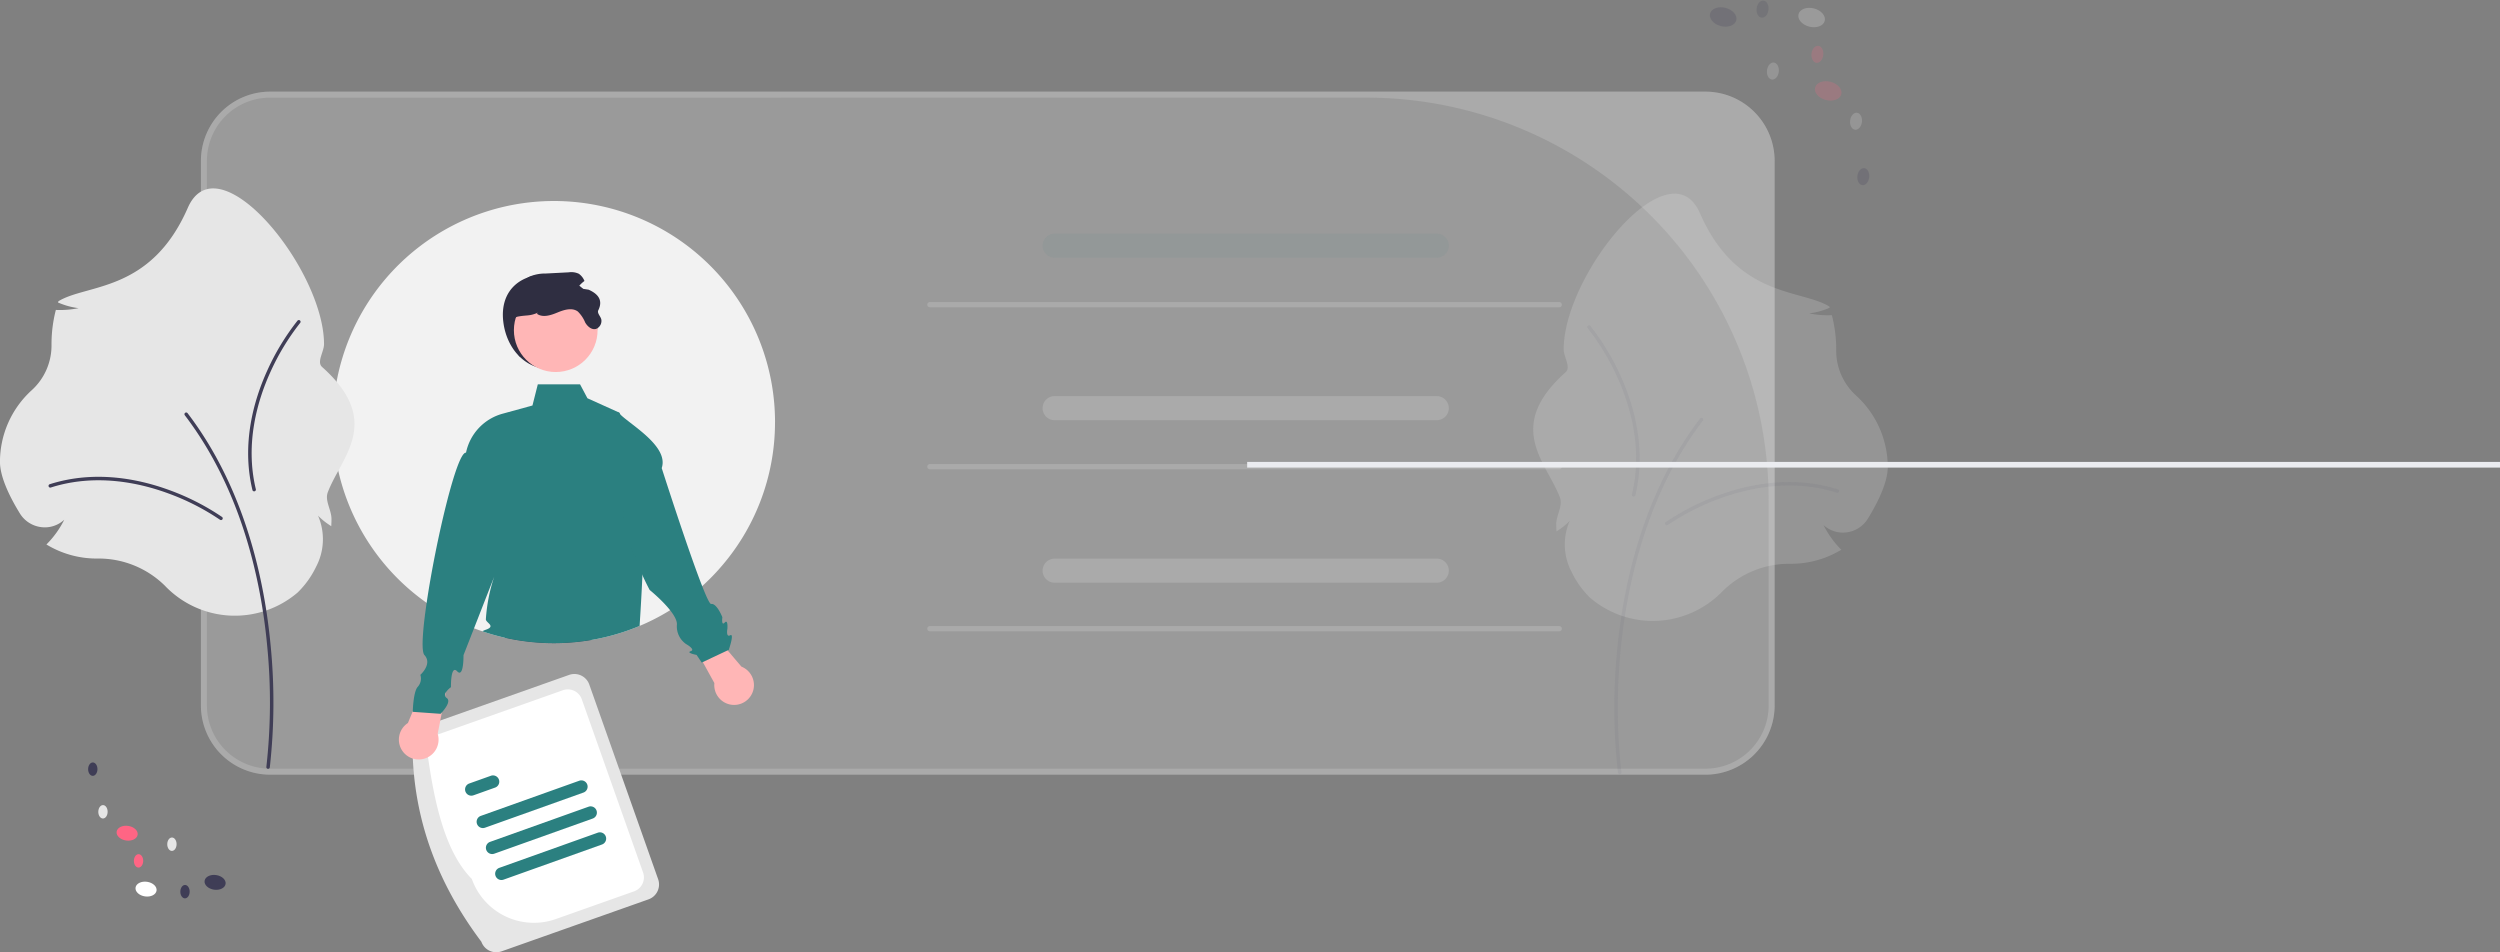<svg xmlns="http://www.w3.org/2000/svg" width="441" height="167.982" viewBox="0 0 441 167.982">
  <rect x="0" y="0" width="441" height="167.982" fill="#808080" stroke="none"/>
  <g id="Group_5108" data-name="Group 5108" transform="translate(-1582 18020.982)">
    <path id="Path_2231" data-name="Path 2231" d="M581.063,423.214H327.87a12.222,12.222,0,0,1-12.208-12.208V314.93a12.222,12.222,0,0,1,12.208-12.208H581.063a12.222,12.222,0,0,1,12.208,12.208v96.075a12.222,12.222,0,0,1-12.208,12.209Z" transform="translate(1301.778 -18307.541)" fill="#fff" opacity="0.21"/>
    <path id="Path_2232" data-name="Path 2232" d="M581.063,423.214H327.87a12.222,12.222,0,0,1-12.208-12.208V314.93a12.222,12.222,0,0,1,12.208-12.208H581.063a12.222,12.222,0,0,1,12.208,12.208v96.075a12.222,12.222,0,0,1-12.208,12.209ZM327.87,303.783a11.147,11.147,0,0,0-11.147,11.147v96.075a11.147,11.147,0,0,0,11.147,11.147H581.063a11.147,11.147,0,0,0,11.147-11.147V374.78a71,71,0,0,0-71-71Z" transform="translate(1301.778 -18307.541)" fill="#e6e6e6" opacity="0.21"/>
    <ellipse id="Ellipse_30" data-name="Ellipse 30" cx="1.302" cy="1.872" rx="1.302" ry="1.872" transform="matrix(0.144, -0.99, 0.99, 0.144, 1605.722, -17863.125)" fill="#fff"/>
    <ellipse id="Ellipse_31" data-name="Ellipse 31" cx="1.302" cy="1.872" rx="1.302" ry="1.872" transform="matrix(0.144, -0.99, 0.99, 0.144, 1617.902, -17864.313)" fill="#3f3d56"/>
    <ellipse id="Ellipse_32" data-name="Ellipse 32" cx="1.302" cy="1.872" rx="1.302" ry="1.872" transform="matrix(0.144, -0.99, 0.99, 0.144, 1602.387, -17872.986)" fill="#ff6584"/>
    <ellipse id="Ellipse_33" data-name="Ellipse 33" cx="1.183" cy="0.823" rx="1.183" ry="0.823" transform="matrix(0.008, -1, 1, 0.008, 1599.331, -17876.604)" fill="#e6e6e6"/>
    <ellipse id="Ellipse_34" data-name="Ellipse 34" cx="1.183" cy="0.823" rx="1.183" ry="0.823" transform="matrix(0.008, -1, 1, 0.008, 1597.536, -17884.127)" fill="#3f3d56"/>
    <ellipse id="Ellipse_35" data-name="Ellipse 35" cx="1.183" cy="0.823" rx="1.183" ry="0.823" transform="matrix(0.008, -1, 1, 0.008, 1611.494, -17870.887)" fill="#e6e6e6"/>
    <ellipse id="Ellipse_36" data-name="Ellipse 36" cx="1.183" cy="0.823" rx="1.183" ry="0.823" transform="matrix(0.008, -1, 1, 0.008, 1605.607, -17867.947)" fill="#ff6584"/>
    <ellipse id="Ellipse_37" data-name="Ellipse 37" cx="1.183" cy="0.823" rx="1.183" ry="0.823" transform="matrix(0.008, -1, 1, 0.008, 1613.801, -17862.516)" fill="#3f3d56"/>
    <ellipse id="Ellipse_38" data-name="Ellipse 38" cx="1.66" cy="2.386" rx="1.66" ry="2.386" transform="translate(1898.848 -18016.865) rotate(-75.779)" fill="#fff" opacity="0.21"/>
    <ellipse id="Ellipse_39" data-name="Ellipse 39" cx="1.66" cy="2.386" rx="1.66" ry="2.386" transform="translate(1883.248 -18016.965) rotate(-75.779)" fill="#3f3d56" opacity="0.21"/>
    <ellipse id="Ellipse_40" data-name="Ellipse 40" cx="1.66" cy="2.386" rx="1.66" ry="2.386" transform="translate(1901.775 -18003.922) rotate(-75.779)" fill="#ff6584" opacity="0.21"/>
    <ellipse id="Ellipse_41" data-name="Ellipse 41" cx="1.508" cy="1.049" rx="1.508" ry="1.049" transform="translate(1908.193 -17998.215) rotate(-83.624)" fill="#e6e6e6" opacity="0.21"/>
    <ellipse id="Ellipse_42" data-name="Ellipse 42" cx="1.508" cy="1.049" rx="1.508" ry="1.049" transform="translate(1909.476 -17988.439) rotate(-83.624)" fill="#3f3d56" opacity="0.21"/>
    <ellipse id="Ellipse_43" data-name="Ellipse 43" cx="1.508" cy="1.049" rx="1.508" ry="1.049" transform="translate(1893.527 -18007.068) rotate(-83.624)" fill="#e6e6e6" opacity="0.21"/>
    <ellipse id="Ellipse_44" data-name="Ellipse 44" cx="1.508" cy="1.049" rx="1.508" ry="1.049" transform="translate(1901.378 -18010.018) rotate(-83.624)" fill="#ff6584" opacity="0.21"/>
    <ellipse id="Ellipse_45" data-name="Ellipse 45" cx="1.508" cy="1.049" rx="1.508" ry="1.049" transform="translate(1891.706 -18017.984) rotate(-83.624)" fill="#3f3d56" opacity="0.18"/>
    <path id="Path_2233" data-name="Path 2233" d="M444.141,383.566a38.852,38.852,0,0,1-9.969,26.041v.005A39.891,39.891,0,0,1,431.3,412.5a38.449,38.449,0,0,1-3.238,2.627q-1.178.86-2.42,1.624-1.473.916-3.031,1.693-1.155.581-2.357,1.083a39.161,39.161,0,0,1-23.822,2.065,37.389,37.389,0,0,1-3.907-1.115c-.494-.165-.987-.345-1.476-.536a38.486,38.486,0,0,1-8.36-4.485,39,39,0,1,1,61.456-31.891Z" transform="translate(1274.571 -18330.094)" fill="#f2f2f2"/>
    <path id="Path_2234" data-name="Path 2234" d="M707.31,361.318H639.9a2.123,2.123,0,1,1,0-4.246H707.31a2.123,2.123,0,1,1,0,4.246Z" transform="translate(1128.137 -18336.84)" fill="#2b8080" opacity="0.07"/>
    <path id="Path_2235" data-name="Path 2235" d="M707.31,423.5H639.9a2.123,2.123,0,1,1,0-4.246H707.31a2.123,2.123,0,1,1,0,4.246Z" transform="translate(1128.137 -18370.361)" fill="#e6e6e6" opacity="0.21"/>
    <path id="Path_2236" data-name="Path 2236" d="M707.31,485.69H639.9a2.123,2.123,0,1,1,0-4.246H707.31a2.123,2.123,0,1,1,0,4.246Z" transform="translate(1128.137 -18403.885)" fill="#e6e6e6" opacity="0.21"/>
    <path id="Path_2237" data-name="Path 2237" d="M408.6,572.834c-7.61-10.123-12.009-21.442-12.153-34.348a2.785,2.785,0,0,1,1.694-3.55l25.94-9.178a2.785,2.785,0,0,1,3.55,1.694L439.78,561.8a2.785,2.785,0,0,1-1.694,3.55l-25.94,9.178A2.785,2.785,0,0,1,408.6,572.834Z" transform="translate(1258.317 -18427.688)" fill="#e6e6e6"/>
    <path id="Path_2238" data-name="Path 2238" d="M410.036,564.928c-4.577-4.628-6.536-12.882-7.813-22.082a2.608,2.608,0,0,1,1.587-3.325l22.293-7.888a2.608,2.608,0,0,1,3.325,1.587l10.815,30.565a2.608,2.608,0,0,1-1.587,3.325L424.845,572A11.616,11.616,0,0,1,410.036,564.928Z" transform="translate(1255.196 -18430.859)" fill="#fff"/>
    <path id="Path_2239" data-name="Path 2239" d="M440.027,568.46l-17.366,6.2a1.106,1.106,0,0,1-.744-2.084l17.366-6.2a1.106,1.106,0,0,1,.744,2.084Z" transform="translate(1244.895 -18449.635)" fill="#2b8080"/>
    <path id="Path_2240" data-name="Path 2240" d="M422.057,566.553l-3.82,1.364a1.106,1.106,0,1,1-.744-2.084l3.82-1.364a1.106,1.106,0,0,1,.744,2.084Z" transform="translate(1247.28 -18448.605)" fill="#2b8080"/>
    <path id="Path_2241" data-name="Path 2241" d="M447.121,588.336l-17.366,6.2a1.106,1.106,0,0,1-.744-2.084l17.366-6.2a1.106,1.106,0,0,1,.744,2.084Z" transform="translate(1241.071 -18460.348)" fill="#2b8080"/>
    <path id="Path_2242" data-name="Path 2242" d="M443.574,578.4l-17.366,6.2a1.106,1.106,0,0,1-.744-2.084l17.366-6.2a1.106,1.106,0,1,1,.744,2.084Z" transform="translate(1242.983 -18454.992)" fill="#2b8080"/>
    <path id="Path_2243" data-name="Path 2243" d="M431.306,381.113c.566,4.563,3.727,8.325,8.325,8.325a8.325,8.325,0,0,0,8.325-8.325c0-4.6-3.747-7.9-8.325-8.325C434.773,372.337,430.579,375.255,431.306,381.113Z" transform="translate(1239.482 -18345.287)" fill="#2f2e41"/>
    <path id="Path_2244" data-name="Path 2244" d="M447.219,511.283a39.287,39.287,0,0,1-15.361-.409C434.252,509.552,441.514,510.365,447.219,511.283Z" transform="translate(1239.14 -18419.375)" fill="#2f2e41"/>
    <path id="Path_2245" data-name="Path 2245" d="M393.017,533.038l4-9.664,3.151,1.75-1.9,9.831a3.5,3.5,0,1,1-5.247-1.917Z" transform="translate(1260.942 -18426.488)" fill="#ffb6b6"/>
    <path id="Path_2246" data-name="Path 2246" d="M437.251,448.341v.005c-.143,3.365-.34,6.566-.5,9.029a39.16,39.16,0,0,1-23.822,2.065,37.376,37.376,0,0,1-3.907-1.115,2.411,2.411,0,0,1,.573-.271c1.911-.648.021-1.237.037-1.853a29.733,29.733,0,0,1,1.481-7.543l-3.567,9.13-1.858,4.745s.064,4.1-1.115,2.845-1.1,2.8-1.1,2.8a3.692,3.692,0,0,0-.934.966.819.819,0,0,0-.111.568v.005a.709.709,0,0,0,.3.372c.8.541-.35,1.975-.86,2.543-.138.154-.228.244-.228.244l-4.9-.35v-.1c.021-.579.154-3.625.913-4.353a2.164,2.164,0,0,0,.425-2.07s2.176-1.927.717-3.493c-.584-.632-.324-4.374.393-9.215,1.566-10.68,5.319-26.71,6.943-26.482a9.01,9.01,0,0,1,6.428-6.869l5.292-1.454.945-3.732h7.453l1.3,2.452,5.43,2.452.069.032.17.074.064.2s-.005.005,0,.005l3.02,9.485C437.649,431.031,437.6,440.151,437.251,448.341Z" transform="translate(1258.074 -18367.941)" fill="#2b8080"/>
    <path id="Path_2247" data-name="Path 2247" d="M506.266,516.762l-5.046-9.16,3.335-1.366,6.486,7.628a3.5,3.5,0,1,1-4.775,2.9Z" transform="translate(1201.749 -18417.25)" fill="#ffb6b6"/>
    <path id="Path_2248" data-name="Path 2248" d="M475.344,425.25c.9,1.613,9.107,5.761,7.684,9.926,0,0,7.712,24.129,8.715,23.971s1.982,2.335,1.982,2.335-.213,1.627.413.951.476,1.1.476,1.1-.3,1.564.494,1.139-.25,2.568-.25,2.568l-4.773,2.247-.907-1.35s-1.938-.369-1.026-.661-.858-1.276-.858-1.276a3.8,3.8,0,0,1-1.593-3.342c.258-2.084-4.8-6.18-4.8-6.18a46.475,46.475,0,0,1-5.377-21.2Z" transform="translate(1215.698 -18373.592)" fill="#2b8080"/>
    <circle id="Ellipse_46" data-name="Ellipse 46" cx="7.382" cy="7.382" r="7.382" transform="translate(1672.651 -17970.119)" fill="#ffb6b6"/>
    <path id="Path_2249" data-name="Path 2249" d="M434.508,382.851c.234,1.6,1.6,3.842,1.281,3.842s-2.6-6.613-.32-7.044c1.651-.313,2.02-.038,3.564-.708l-.218.2c1.021.743,2.443.285,3.608-.2s2.587-.938,3.612-.2a5.757,5.757,0,0,1,1.316,1.956c.4.688,1.14,1.338,1.9,1.127a1.506,1.506,0,0,0,.961-1.489c0-.634-.829-1.237-.551-1.806.824-1.686.083-2.834-1.713-3.628q-.98-.149-1.96-.3a5.557,5.557,0,0,1,1.229-1.236,2.809,2.809,0,0,0-.993-1.271,3.116,3.116,0,0,0-1.774-.256l-4.05.211a7.145,7.145,0,0,0-2.926.57,5.772,5.772,0,0,0-2.376,2.827C433.909,378.007,434.1,380.063,434.508,382.851Z" transform="translate(1237.881 -18344.783)" fill="#2f2e41"/>
    <path id="Path_2250" data-name="Path 2250" d="M705.126,384.182H594.111a.461.461,0,0,1,0-.922H705.126a.461.461,0,0,1,0,.922Z" transform="translate(1151.923 -18350.957)" fill="#e6e6e6" opacity="0.21"/>
    <path id="Path_2251" data-name="Path 2251" d="M705.126,446.182H594.111a.461.461,0,0,1,0-.922H705.126a.461.461,0,0,1,0,.922Z" transform="translate(1151.923 -18384.379)" fill="#e6e6e6" opacity="0.21"/>
    <path id="Path_2252" data-name="Path 2252" d="M705.126,508.182H594.111a.461.461,0,0,1,0-.922H705.126a.461.461,0,0,1,0,.922Z" transform="translate(1151.923 -18417.801)" fill="#e6e6e6" opacity="0.21"/>
    <path id="Path_2253" data-name="Path 2253" d="M846.662,417.15a17.053,17.053,0,0,1-11.083-4.093,15.935,15.935,0,0,1-3.263-4.557,10.422,10.422,0,0,1-.331-9,11.962,11.962,0,0,1-1.975,1.62l-.361.24-.021-.433c-.014-.282-.021-.562-.021-.834,0-1.6,1.212-3.228.653-4.709-2.356-6.242-9.827-12.445,1-22.106,1-.894-.336-2.68-.336-4.033,0-13.251,18.728-36.175,24.036-24.031,6.546,14.977,17.824,13.375,22.82,16.468l.072.219-.214.086a12.881,12.881,0,0,1-3.422.91,16.321,16.321,0,0,0,3.816.32l.2-.007.048.193a24.135,24.135,0,0,1,.717,5.842v.213a10.644,10.644,0,0,0,3.516,7.937,17.093,17.093,0,0,1,5.576,12.613c0,2.809-1.909,6.5-3.511,9.1a5.143,5.143,0,0,1-3.776,2.418,5.023,5.023,0,0,1-4.054-1.309,16.607,16.607,0,0,0,2.929,4.147l.219.225-.271.158a17.041,17.041,0,0,1-8.591,2.32h-.177a16.635,16.635,0,0,0-11.934,4.871A17.183,17.183,0,0,1,846.662,417.15Z" transform="translate(1026.911 -18328.596)" fill="#e6e6e6" opacity="0.21"/>
    <path id="Path_2254" data-name="Path 2254" d="M857.517,490.384a.307.307,0,0,1-.3-.263,102.69,102.69,0,0,1-.143-21.53c1.059-11.3,4.458-27.572,14.642-40.937a.307.307,0,0,1,.488.372c-10.1,13.25-13.468,29.4-14.519,40.622a102,102,0,0,0,.14,21.387.307.307,0,0,1-.3.35Z" transform="translate(1010.188 -18374.822)" fill="#3f3d56" opacity="0.07"/>
    <path id="Path_2255" data-name="Path 2255" d="M876.291,459.767a.307.307,0,0,1-.181-.555,42.271,42.271,0,0,1,9.332-4.75c5.149-1.885,12.978-3.594,21.038-1.029a.307.307,0,1,1-.186.584c-7.9-2.513-15.582-.832-20.641,1.02a41.572,41.572,0,0,0-9.182,4.671.306.306,0,0,1-.18.059Z" transform="translate(999.725 -18388.084)" fill="#3f3d56" opacity="0.07"/>
    <path id="Path_2256" data-name="Path 2256" d="M846.2,392.46a.307.307,0,0,1,.54-.22,42.273,42.273,0,0,1,5.41,8.966c2.251,5,4.519,12.685,2.541,20.909a.307.307,0,1,1-.6-.143c1.938-8.055-.292-15.6-2.5-20.514a41.576,41.576,0,0,0-5.32-8.822A.306.306,0,0,1,846.2,392.46Z" transform="translate(1015.784 -18355.738)" fill="#3f3d56" opacity="0.07"/>
    <path id="Path_2257" data-name="Path 2257" d="M267.939,409.936A16.636,16.636,0,0,0,256,405.065h-.177a17.041,17.041,0,0,1-8.591-2.32l-.271-.158.219-.225a16.61,16.61,0,0,0,2.929-4.147,5.023,5.023,0,0,1-4.054,1.309,5.143,5.143,0,0,1-3.776-2.418c-1.6-2.6-3.511-6.286-3.511-9.1a17.093,17.093,0,0,1,5.577-12.613,10.644,10.644,0,0,0,3.516-7.937v-.213a24.147,24.147,0,0,1,.717-5.845l.047-.189.2.007a16.321,16.321,0,0,0,3.816-.32,12.881,12.881,0,0,1-3.422-.91l-.214-.086.072-.219c5-3.093,16.274-1.491,22.82-16.468,5.308-12.144,24.036,10.78,24.036,24.031,0,1.352-1.338,3.139-.336,4.033,10.828,9.66,3.357,15.864,1,22.106-.559,1.481.653,3.107.653,4.709,0,.272-.007.553-.021.834l-.021.433-.361-.24a11.96,11.96,0,0,1-1.975-1.62,10.422,10.422,0,0,1-.331,9,15.933,15.933,0,0,1-3.263,4.557,17.038,17.038,0,0,1-23.345-1.122Z" transform="translate(1343.226 -18327.52)" fill="#e6e6e6"/>
    <path id="Path_2258" data-name="Path 2258" d="M324.134,488.385a.307.307,0,0,0,.3-.263,102.689,102.689,0,0,0,.143-21.53c-1.059-11.3-4.458-27.572-14.642-40.937a.307.307,0,1,0-.488.372c10.1,13.25,13.468,29.4,14.519,40.622a101.99,101.99,0,0,1-.14,21.387.307.307,0,0,0,.3.35Z" transform="translate(1305.16 -18373.746)" fill="#3f3d56"/>
    <path id="Path_2259" data-name="Path 2259" d="M287.792,457.768a.307.307,0,0,0,.181-.555,42.271,42.271,0,0,0-9.332-4.751c-5.149-1.885-12.978-3.594-21.038-1.029a.307.307,0,1,0,.186.584c7.9-2.513,15.582-.832,20.641,1.02a41.579,41.579,0,0,1,9.182,4.671A.305.305,0,0,0,287.792,457.768Z" transform="translate(1333.191 -18387.006)" fill="#3f3d56"/>
    <path id="Path_2260" data-name="Path 2260" d="M342.987,390.461a.307.307,0,0,0-.54-.22,42.273,42.273,0,0,0-5.41,8.966c-2.251,5-4.519,12.685-2.541,20.91a.307.307,0,0,0,.6-.143c-1.937-8.055.292-15.6,2.5-20.514a41.579,41.579,0,0,1,5.32-8.822.306.306,0,0,0,.071-.175Z" transform="translate(1292.034 -18354.66)" fill="#3f3d56"/>
    <line id="Line_50" data-name="Line 50" x2="221" transform="translate(1802 -17939)" fill="none" stroke="#ebecf0" stroke-width="1"/>
  </g>
</svg>
